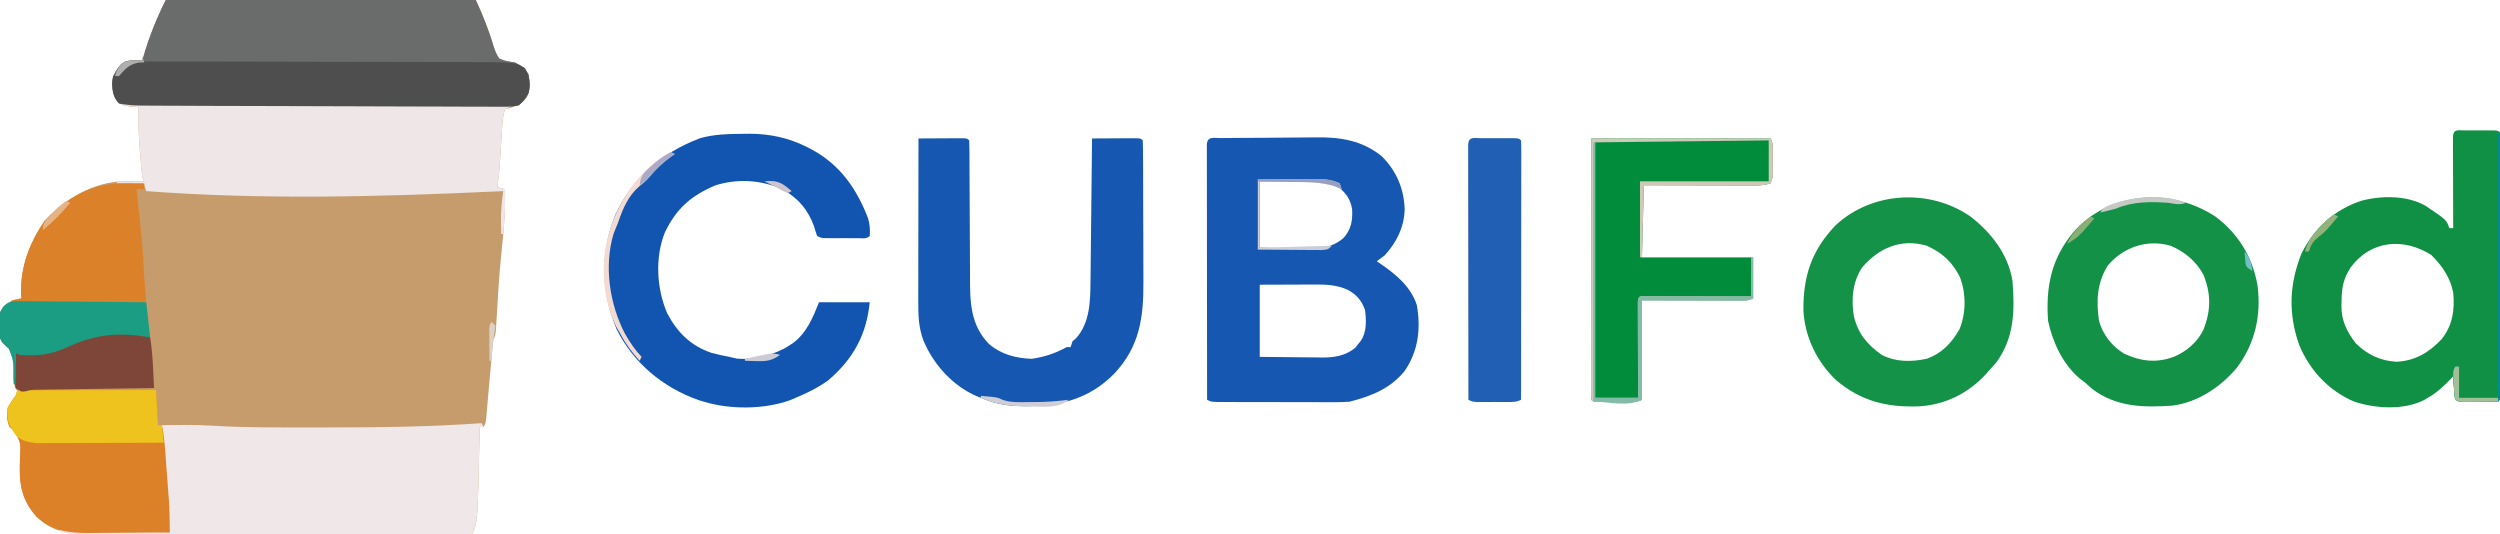 <?xml version="1.0" encoding="UTF-8"?>
<svg version="1.1" xmlns="http://www.w3.org/2000/svg" width="1282" height="274">
<path d="M0 0 C52.47 0 104.94 0 159 0 C162.579 7.874 165.657 15.37 168.053 23.607 C168.848 25.988 169.567 27.937 171 30 C173.733 31.357 175.909 31.584 179 32 C182.516 33.758 183.794 34.69 186 38 C186.659 42.033 186.846 46.145 185.125 49.918 C182.076 53.979 178.737 54.816 174 56 C172.92 59.241 172.714 61.947 172.5 65.355 C172.417 66.618 172.335 67.881 172.25 69.182 C172.166 70.517 172.083 71.852 172 73.188 C171 88.971 171 88.971 170 96 C171.32 96.33 172.64 96.66 174 97 C174.208 106.52 173.573 115.788 172.562 125.25 C171.441 136.163 170.544 147.043 170 158 C169.847 160.647 169.676 163.292 169.5 165.938 C169.428 167.06 169.356 168.183 169.281 169.34 C169 172 169 172 168 174 C167.804 175.376 167.656 176.758 167.535 178.143 C167.458 178.997 167.382 179.851 167.302 180.731 C167.184 182.117 167.184 182.117 167.062 183.531 C166.978 184.478 166.893 185.425 166.805 186.401 C166.533 189.433 166.266 192.467 166 195.5 C165.65 199.49 165.296 203.479 164.938 207.469 C164.819 208.855 164.819 208.855 164.698 210.269 C164.621 211.123 164.544 211.977 164.465 212.857 C164.399 213.611 164.333 214.364 164.265 215.141 C164 217 164 217 163 219 C162.34 219 161.68 219 161 219 C160.98 219.966 160.96 220.932 160.94 221.927 C159.961 268.078 159.961 268.078 157 274 C130.183 274.093 103.367 274.164 76.55 274.207 C64.098 274.228 51.646 274.256 39.194 274.302 C28.34 274.342 17.485 274.367 6.631 274.376 C0.885 274.382 -4.861 274.394 -10.607 274.423 C-16.019 274.45 -21.431 274.458 -26.844 274.452 C-28.826 274.454 -30.809 274.461 -32.791 274.477 C-45.789 274.573 -56.307 274.303 -66.246 264.926 C-74.06 256.346 -75.228 248.277 -74.812 237 C-74.762 235.933 -74.711 234.865 -74.658 233.766 C-74.375 227.068 -74.375 227.068 -77.449 221.375 C-78.291 220.591 -79.133 219.808 -80 219 C-81.604 215.792 -81.492 212.48 -81 209 C-79.062 205.625 -79.062 205.625 -77 203 C-76.505 202.01 -76.505 202.01 -76 201 C-76.304 200.46 -76.608 199.92 -76.922 199.363 C-78.44 196.035 -78.211 192.777 -78.25 189.188 C-78.324 183.774 -78.324 183.774 -80.395 178.887 C-81.491 177.893 -82.587 176.9 -83.684 175.906 C-86.713 171.519 -85.916 165.03 -85 160 C-82.603 156.217 -81.543 155.19 -77.25 153.688 C-76.177 153.461 -75.105 153.234 -74 153 C-74.046 152.38 -74.093 151.76 -74.141 151.121 C-74.714 137.059 -69.947 124.723 -62.125 113.25 C-51.192 101.673 -37.44 93.401 -21.246 92.879 C-17.828 92.875 -14.417 92.911 -11 93 C-11.33 92.34 -11.66 91.68 -12 91 C-12.501 87.224 -12.755 83.421 -13.062 79.625 C-13.153 78.59 -13.244 77.555 -13.338 76.488 C-13.932 69.31 -14.109 62.201 -14 55 C-15.258 54.897 -16.516 54.794 -17.812 54.688 C-21.732 54.197 -21.732 54.197 -23.875 52.625 C-27.208 47.811 -27.809 44.781 -27 39 C-25.379 35.815 -24.027 33.779 -21.188 31.625 C-18.097 30.742 -15.193 30.877 -12 31 C-11.841 30.429 -11.683 29.858 -11.52 29.27 C-8.578 19.049 -4.759 9.518 0 0 Z " fill="#C69C6D" transform="translate(85,0)"/>
<path d="M0 0 C52.47 0 104.94 0 159 0 C162.579 7.874 165.657 15.37 168.053 23.607 C168.848 25.988 169.567 27.937 171 30 C173.733 31.357 175.909 31.584 179 32 C182.516 33.758 183.794 34.69 186 38 C186.371 40.27 186.371 40.27 186.438 42.812 C186.477 43.644 186.517 44.475 186.559 45.332 C185.774 49.082 183.933 51.621 181 54 C178.021 54.596 175.855 54.794 172.884 54.728 C172.072 54.734 171.259 54.74 170.422 54.746 C167.7 54.758 164.981 54.728 162.26 54.697 C160.308 54.697 158.357 54.7 156.405 54.705 C151.105 54.711 145.806 54.679 140.507 54.641 C134.962 54.608 129.416 54.607 123.871 54.603 C114.557 54.591 105.244 54.557 95.93 54.508 C82.799 54.438 69.667 54.409 56.535 54.387 C46.337 54.369 36.139 54.339 25.941 54.309 C24.848 54.305 23.754 54.302 22.628 54.299 C16.339 54.28 10.05 54.256 3.761 54.223 C1.856 54.214 -0.049 54.206 -1.954 54.2 C-4.555 54.191 -7.156 54.177 -9.757 54.161 C-10.887 54.159 -10.887 54.159 -12.04 54.157 C-16.122 54.124 -20.02 53.941 -24 53 C-26.727 50.091 -27.236 47.426 -27.438 43.562 C-27.28 39.066 -26.008 36.426 -23 33 C-19.591 30.414 -16.155 30.84 -12 31 C-11.841 30.429 -11.683 29.858 -11.52 29.27 C-8.578 19.049 -4.759 9.518 0 0 Z " fill="#6A6B6B" transform="translate(85,0)"/>
<path d="M0 0 C0.651 -0.008 1.301 -0.016 1.972 -0.025 C4.139 -0.05 6.306 -0.066 8.474 -0.081 C9.217 -0.086 9.96 -0.091 10.725 -0.097 C14.67 -0.123 18.616 -0.143 22.561 -0.157 C25.805 -0.17 29.049 -0.198 32.293 -0.239 C36.224 -0.289 40.154 -0.313 44.085 -0.32 C45.572 -0.327 47.059 -0.342 48.546 -0.366 C61.059 -0.558 72.192 1.171 82.275 9.255 C89.816 16.685 93.7 25.854 94.087 36.38 C93.951 45.389 89.897 53.703 83.775 60.193 C82.464 61.223 81.136 62.231 79.775 63.193 C80.488 63.666 81.2 64.139 81.935 64.626 C89.783 70.045 97.324 76.294 100.337 85.708 C102.461 97.768 101.062 109.296 94.025 119.505 C86.651 128.52 76.825 132.392 65.775 135.193 C63.352 135.363 60.922 135.439 58.494 135.436 C57.804 135.438 57.114 135.44 56.402 135.442 C54.145 135.445 51.888 135.435 49.63 135.423 C48.053 135.422 46.476 135.422 44.899 135.422 C41.607 135.42 38.314 135.412 35.022 135.399 C30.797 135.382 26.573 135.378 22.348 135.379 C19.098 135.378 15.847 135.373 12.597 135.366 C11.038 135.362 9.48 135.36 7.921 135.36 C5.75 135.358 3.579 135.349 1.408 135.338 C-0.445 135.332 -0.445 135.332 -2.337 135.327 C-5.225 135.193 -5.225 135.193 -7.225 134.193 C-7.249 116.869 -7.266 99.545 -7.277 82.222 C-7.282 74.178 -7.289 66.135 -7.301 58.092 C-7.311 51.084 -7.317 44.076 -7.319 37.068 C-7.321 33.355 -7.324 29.643 -7.331 25.93 C-7.339 21.792 -7.339 17.653 -7.339 13.515 C-7.342 12.275 -7.346 11.035 -7.35 9.758 C-7.348 8.637 -7.347 7.517 -7.346 6.362 C-7.347 5.382 -7.347 4.403 -7.348 3.393 C-7.095 -1.145 -3.858 0.042 0 0 Z M19.775 22.193 C19.775 33.413 19.775 44.633 19.775 56.193 C25.199 56.296 30.623 56.399 36.212 56.505 C37.905 56.551 39.598 56.596 41.343 56.643 C49.337 56.769 56.428 56.718 62.775 51.193 C66.657 46.78 67.423 42.438 67.157 36.623 C66.323 31.324 64.01 28.171 59.775 24.818 C54.868 22.16 50.679 22.054 45.165 22.095 C44.521 22.096 43.876 22.097 43.212 22.098 C40.816 22.103 38.42 22.117 36.025 22.13 C30.662 22.151 25.3 22.172 19.775 22.193 Z M19.775 75.193 C19.775 87.403 19.775 99.613 19.775 112.193 C25.183 112.262 30.59 112.322 35.998 112.358 C37.835 112.373 39.672 112.393 41.509 112.419 C44.16 112.456 46.811 112.473 49.462 112.486 C50.274 112.501 51.086 112.517 51.922 112.533 C58.155 112.535 63.888 111.603 68.833 107.474 C69.516 106.592 69.516 106.592 70.212 105.693 C70.685 105.105 71.158 104.517 71.646 103.912 C74.729 99.217 74.407 93.575 73.775 88.193 C72.028 83.264 69.383 80.199 64.775 77.755 C59.111 75.209 53.543 75.053 47.411 75.095 C46.709 75.096 46.006 75.097 45.282 75.098 C42.675 75.103 40.069 75.117 37.462 75.13 C28.707 75.161 28.707 75.161 19.775 75.193 Z " fill="#1557B1" transform="translate(626.225,70.807)"/>
<path d="M0 0 C0.33 0.66 0.66 1.32 1 2 C0.34 2 -0.32 2 -1 2 C-1.02 2.966 -1.04 3.932 -1.06 4.927 C-2.039 51.078 -2.039 51.078 -5 57 C-31.903 57.047 -58.806 57.082 -85.709 57.104 C-98.2 57.114 -110.692 57.128 -123.183 57.151 C-134.068 57.171 -144.954 57.184 -155.84 57.188 C-161.605 57.191 -167.37 57.197 -173.136 57.211 C-178.56 57.225 -183.985 57.229 -189.409 57.226 C-191.402 57.227 -193.395 57.231 -195.387 57.238 C-198.105 57.248 -200.822 57.246 -203.54 57.241 C-204.331 57.246 -205.122 57.252 -205.937 57.258 C-210.066 57.236 -213.286 56.856 -217 55 C-213.25 53.875 -213.25 53.875 -211 55 C-209.367 55.119 -207.729 55.177 -206.091 55.205 C-205.07 55.225 -204.049 55.245 -202.998 55.266 C-201.892 55.282 -200.787 55.299 -199.648 55.316 C-197.955 55.348 -197.955 55.348 -196.227 55.379 C-192.61 55.445 -188.992 55.504 -185.375 55.562 C-182.927 55.606 -180.479 55.649 -178.031 55.693 C-172.021 55.801 -166.011 55.902 -160 56 C-160.086 55.116 -160.171 54.231 -160.26 53.32 C-161.934 35.888 -163.457 18.512 -164 1 C-160.917 0.972 -157.833 0.953 -154.75 0.938 C-153.916 0.929 -153.082 0.921 -152.223 0.912 C-147.143 0.894 -142.103 1.04 -137.033 1.353 C-120.235 2.36 -103.4 2.196 -86.578 2.188 C-83.859 2.187 -81.139 2.188 -78.42 2.19 C-52.235 2.194 -26.13 1.867 0 0 Z " fill="#F0E7E8" transform="translate(247,217)"/>
<path d="M0 0 C66 0.33 132 0.66 200 1 C198.68 1.66 197.36 2.32 196 3 C194.92 6.241 194.714 8.947 194.5 12.355 C194.417 13.618 194.335 14.881 194.25 16.182 C194.166 17.517 194.083 18.852 194 20.188 C193 35.971 193 35.971 192 43 C193.32 43.33 194.64 43.66 196 44 C196.109 51.741 195.972 59.314 195 67 C194.67 67 194.34 67 194 67 C193.972 65.021 193.953 63.042 193.938 61.062 C193.926 59.96 193.914 58.858 193.902 57.723 C193.978 54.847 194.176 52.117 194.506 49.267 C194.598 48.466 194.69 47.664 194.785 46.838 C194.856 46.231 194.927 45.625 195 45 C194.193 45.038 193.387 45.075 192.556 45.114 C132.259 47.91 72.29 49.536 12 45 C11.505 43.515 11.505 43.515 11 42 C4.07 41.505 4.07 41.505 -3 41 C-3 40.67 -3 40.34 -3 40 C1.62 40 6.24 40 11 40 C10.67 39.34 10.34 38.68 10 38 C9.499 34.224 9.245 30.421 8.938 26.625 C8.847 25.59 8.756 24.555 8.662 23.488 C8.068 16.31 7.891 9.201 8 2 C5.36 1.67 2.72 1.34 0 1 C0 0.67 0 0.34 0 0 Z " fill="#EFE6E7" transform="translate(63,53)"/>
<path d="M0 0 C1.561 -0.021 1.561 -0.021 3.154 -0.043 C13.519 0.022 23.186 2.153 32.438 6.875 C33.445 7.388 33.445 7.388 34.472 7.911 C49.146 15.772 57.661 27.986 63.59 43.332 C64.475 46.509 64.672 49.094 64.438 52.375 C62.727 54.086 60.494 53.505 58.16 53.508 C57.09 53.509 56.019 53.51 54.916 53.512 C53.789 53.508 52.661 53.504 51.5 53.5 C50.377 53.504 49.253 53.508 48.096 53.512 C47.024 53.51 45.952 53.509 44.848 53.508 C43.859 53.507 42.87 53.506 41.852 53.504 C39.438 53.375 39.438 53.375 37.438 52.375 C36.867 50.746 36.356 49.095 35.875 47.438 C32.896 38.984 27.41 32.635 19.5 28.375 C8.653 23.623 -3.234 22.896 -14.562 26.375 C-27.097 31.62 -34.739 38.29 -40.637 50.621 C-45.761 63.444 -44.858 79.351 -39.461 91.945 C-34.276 101.814 -27.291 108.815 -16.531 112.379 C-13.554 113.157 -10.584 113.796 -7.562 114.375 C-6.304 114.664 -5.046 114.953 -3.75 115.25 C5.037 116.153 16.164 113.269 23.438 108.375 C24.038 107.978 24.639 107.581 25.258 107.172 C32.137 101.99 35.316 94.178 38.438 86.375 C47.017 86.375 55.597 86.375 64.438 86.375 C62.775 102.997 56.014 115.406 43.258 126.309 C38.007 130.156 32.409 132.872 26.438 135.375 C24.889 136.029 24.889 136.029 23.309 136.695 C10.01 141.362 -7.107 141.459 -20.562 137.375 C-21.498 137.091 -22.434 136.808 -23.398 136.516 C-41.541 130.152 -56.878 117.417 -65.438 100.062 C-73.403 80.475 -73.862 61.399 -66.125 41.719 C-57.357 22.664 -42.115 9.649 -22.656 2.273 C-15.203 0.13 -7.711 0.076 0 0 Z " fill="#1155B0" transform="translate(381.562,68.625)"/>
<path d="M0 0 C0.985 -0.001 1.97 -0.003 2.984 -0.004 C4.021 -0 5.057 0.004 6.125 0.008 C7.68 0.002 7.68 0.002 9.266 -0.004 C10.25 -0.003 11.235 -0.001 12.25 0 C13.16 0.001 14.07 0.002 15.008 0.003 C17.125 0.133 17.125 0.133 18.125 1.133 C18.224 2.902 18.251 4.675 18.252 6.447 C18.256 8.176 18.256 8.176 18.261 9.94 C18.257 11.854 18.257 11.854 18.254 13.807 C18.256 15.155 18.258 16.503 18.26 17.851 C18.264 21.523 18.262 25.194 18.259 28.866 C18.257 32.699 18.259 36.533 18.261 40.367 C18.263 46.807 18.26 53.246 18.255 59.686 C18.25 67.142 18.252 74.597 18.257 82.053 C18.262 88.442 18.262 94.832 18.26 101.222 C18.258 105.043 18.258 108.864 18.261 112.686 C18.264 116.278 18.262 119.869 18.256 123.461 C18.254 125.416 18.257 127.371 18.261 129.325 C18.258 130.478 18.255 131.631 18.252 132.818 C18.251 134.33 18.251 134.33 18.251 135.873 C18.125 138.133 18.125 138.133 17.125 139.133 C15.66 139.232 14.191 139.264 12.723 139.266 C11.833 139.267 10.942 139.268 10.025 139.27 C9.089 139.266 8.152 139.262 7.188 139.258 C6.255 139.262 5.322 139.266 4.361 139.27 C3.47 139.268 2.579 139.267 1.66 139.266 C0.839 139.264 0.018 139.263 -0.828 139.262 C-2.875 139.133 -2.875 139.133 -4.875 138.133 C-5.289 135.41 -5.289 135.41 -5.5 132.07 C-5.612 130.413 -5.612 130.413 -5.727 128.723 C-5.776 127.868 -5.825 127.013 -5.875 126.133 C-6.529 126.821 -6.529 126.821 -7.195 127.523 C-10.837 131.276 -14.296 134.529 -18.875 137.133 C-19.5 137.505 -20.125 137.878 -20.77 138.262 C-31.31 143.56 -45.508 142.681 -56.5 139.133 C-69.624 133.634 -79.388 123.119 -84.844 110.051 C-90.538 93.939 -89.96 78.728 -83.59 62.949 C-76.908 49.827 -66.894 40.755 -53.031 36.09 C-42.582 33.342 -29.792 33.256 -20.215 38.566 C-9.293 45.878 -9.293 45.878 -7.875 50.133 C-7.215 50.133 -6.555 50.133 -5.875 50.133 C-5.877 49.521 -5.879 48.91 -5.882 48.279 C-5.904 41.937 -5.919 35.595 -5.93 29.253 C-5.935 26.883 -5.942 24.513 -5.95 22.143 C-5.963 18.745 -5.968 15.347 -5.973 11.949 C-5.978 10.883 -5.983 9.816 -5.988 8.717 C-5.988 7.736 -5.988 6.755 -5.989 5.744 C-5.991 4.876 -5.993 4.008 -5.995 3.113 C-5.757 -0.81 -3.369 0.004 0 0 Z M-58.375 70.156 C-62.293 76.145 -63.072 80.794 -63.125 87.945 C-63.146 88.632 -63.166 89.318 -63.188 90.025 C-63.244 97.526 -60.419 103.161 -55.875 109.133 C-50.124 114.884 -43.077 118.259 -34.875 118.633 C-25.461 118.175 -18.243 113.869 -11.875 107.133 C-6.162 100.067 -5.009 91.969 -5.875 83.133 C-7.431 75.249 -11.517 69.49 -17.125 63.883 C-31.13 54.971 -48.022 56.19 -58.375 70.156 Z " fill="#109044" transform="translate(1263.875,66.867)"/>
<path d="M0 0 C4.146 -0.029 8.292 -0.047 12.438 -0.062 C14.214 -0.075 14.214 -0.075 16.025 -0.088 C17.15 -0.091 18.275 -0.094 19.434 -0.098 C20.476 -0.103 21.518 -0.108 22.592 -0.114 C25 0 25 0 26 1 C26.104 3.65 26.144 6.275 26.142 8.925 C26.147 10.172 26.147 10.172 26.152 11.444 C26.16 13.256 26.165 15.069 26.169 16.882 C26.176 19.758 26.191 22.634 26.21 25.511 C26.262 33.692 26.31 41.873 26.326 50.055 C26.336 55.055 26.366 60.055 26.407 65.055 C26.419 66.955 26.425 68.855 26.422 70.755 C26.411 83.718 26.531 95.457 36.098 105.348 C42.296 110.731 49.875 112.699 58 113 C64.492 112.104 70.26 110.172 76 107 C76.66 107 77.32 107 78 107 C78.495 105.515 78.495 105.515 79 104 C79.598 103.484 80.196 102.969 80.812 102.438 C87.87 94.574 88.127 83.609 88.205 73.564 C88.215 72.763 88.225 71.963 88.235 71.137 C88.267 68.519 88.292 65.9 88.316 63.281 C88.337 61.454 88.358 59.627 88.379 57.8 C88.434 53.013 88.484 48.226 88.532 43.439 C88.583 38.545 88.638 33.651 88.693 28.758 C88.801 19.172 88.902 9.586 89 0 C93.146 -0.029 97.292 -0.047 101.438 -0.062 C102.622 -0.071 103.806 -0.079 105.025 -0.088 C106.15 -0.091 107.275 -0.094 108.434 -0.098 C109.476 -0.103 110.518 -0.108 111.592 -0.114 C114 0 114 0 115 1 C115.111 3.736 115.157 6.448 115.161 9.185 C115.169 10.473 115.169 10.473 115.176 11.787 C115.191 14.646 115.198 17.504 115.203 20.363 C115.209 22.351 115.215 24.339 115.22 26.326 C115.231 30.507 115.237 34.688 115.24 38.868 C115.246 44.2 115.27 49.531 115.298 54.863 C115.317 58.976 115.322 63.09 115.324 67.204 C115.327 69.167 115.335 71.131 115.348 73.094 C115.464 91.707 113.512 106.806 100.18 120.816 C86.993 134.027 72.154 137.273 54.188 137.321 C46.077 137.23 39.48 136.303 32 133 C31.286 132.723 30.572 132.446 29.836 132.16 C17.514 126.834 7.704 115.917 2.562 103.688 C0.077 97.123 -0.143 90.71 -0.114 83.782 C-0.114 82.874 -0.114 81.966 -0.114 81.03 C-0.113 78.044 -0.106 75.057 -0.098 72.07 C-0.096 69.994 -0.094 67.917 -0.093 65.841 C-0.09 60.386 -0.08 54.931 -0.069 49.477 C-0.058 43.906 -0.054 38.336 -0.049 32.766 C-0.038 21.844 -0.021 10.922 0 0 Z " fill="#1557B1" transform="translate(471,71)"/>
<path d="M0 0 C11.941 8.956 19.024 20.723 21.648 35.312 C23.668 50.749 20.387 65.208 10.996 77.656 C2.733 87.471 -9.074 95.377 -22 97 C-36.774 98.05 -50.863 97.765 -63.125 88.438 C-64.428 87.305 -65.72 86.159 -67 85 C-67.811 84.394 -68.622 83.788 -69.457 83.164 C-78.256 75.676 -83.334 64.637 -85.75 53.562 C-86.975 36.111 -84.168 21.808 -72.824 8.121 C-54.296 -13.009 -22.922 -14.965 0 0 Z M-55 25 C-60.651 33.789 -61.145 43.374 -59.609 53.602 C-57.665 60.655 -52.895 66.682 -46.617 70.418 C-37.953 74.378 -30.118 75.248 -21.098 71.906 C-14.539 69.073 -9.119 64.393 -5.992 57.91 C-2.189 47.997 -2.14 39.883 -6 30 C-9.774 22.991 -15.665 18.03 -23 15 C-34.876 11.562 -47.038 15.704 -55 25 Z " fill="#129147" transform="translate(1136,111)"/>
<path d="M0 0 C10.711 8.241 19.383 19.328 21.625 33.02 C22.812 48.141 22.628 62.246 13.312 74.895 C12.109 76.292 10.88 77.668 9.625 79.02 C9.006 79.717 8.387 80.414 7.75 81.133 C-1.396 90.924 -12.993 96.607 -26.418 97.402 C-42.79 97.948 -55.817 94.836 -68.625 84.141 C-78.564 74.822 -84.824 61.952 -85.578 48.355 C-85.786 30.793 -81.437 17.47 -69.07 4.531 C-50.43 -12.839 -20.862 -14.403 0 0 Z M-55.375 26.02 C-60.397 33.493 -61.157 42.547 -59.688 51.27 C-57.53 60.15 -52.796 65.811 -45.375 71.02 C-38.071 74.769 -30.291 74.626 -22.375 73.02 C-14.543 70.191 -9.664 64.966 -5.562 57.895 C-2.128 49.58 -2.107 39.508 -5.324 31.121 C-9.22 23.33 -14.465 18.571 -22.375 15.02 C-35.49 11.223 -46.701 16.062 -55.375 26.02 Z " fill="#149248" transform="translate(1010.375,110.98)"/>
<path d="M0 0 C30.36 0 60.72 0 92 0 C93.131 2.263 93.129 3.518 93.133 6.027 C93.134 6.819 93.135 7.612 93.137 8.428 C93.133 9.256 93.129 10.084 93.125 10.938 C93.129 11.762 93.133 12.586 93.137 13.436 C93.135 14.229 93.134 15.022 93.133 15.84 C93.132 16.566 93.131 17.291 93.129 18.039 C93 20 93 20 92 23 C88.746 24.085 86.391 24.12 82.968 24.114 C81.727 24.113 80.486 24.113 79.207 24.113 C77.853 24.108 76.499 24.103 75.145 24.098 C73.759 24.096 72.373 24.094 70.987 24.093 C67.343 24.09 63.698 24.08 60.053 24.069 C56.333 24.058 52.613 24.054 48.893 24.049 C41.595 24.039 34.298 24.019 27 24 C26.67 36.21 26.34 48.42 26 61 C44.81 61 63.62 61 83 61 C83 67.93 83 74.86 83 82 C80.429 83.286 78.603 83.12 75.724 83.114 C74.073 83.113 74.073 83.113 72.388 83.113 C71.195 83.108 70.002 83.103 68.773 83.098 C67.555 83.096 66.338 83.095 65.083 83.093 C61.18 83.088 57.278 83.075 53.375 83.062 C50.734 83.057 48.094 83.053 45.453 83.049 C38.969 83.039 32.484 83.019 26 83 C26 99.83 26 116.66 26 134 C23.457 135.271 21.652 135.129 18.809 135.133 C17.782 135.134 16.755 135.135 15.697 135.137 C14.622 135.133 13.546 135.129 12.438 135.125 C11.358 135.129 10.278 135.133 9.166 135.137 C7.628 135.135 7.628 135.135 6.059 135.133 C5.113 135.132 4.167 135.131 3.193 135.129 C1 135 1 135 0 134 C-0.096 132.266 -0.122 130.529 -0.12 128.793 C-0.122 127.664 -0.123 126.535 -0.124 125.372 C-0.121 124.122 -0.117 122.873 -0.114 121.586 C-0.114 120.279 -0.114 118.971 -0.114 117.625 C-0.114 114.03 -0.108 110.435 -0.101 106.84 C-0.095 103.087 -0.095 99.334 -0.093 95.581 C-0.09 88.47 -0.082 81.358 -0.072 74.247 C-0.059 64.64 -0.053 55.034 -0.048 45.427 C-0.038 30.285 -0.018 15.142 0 0 Z " fill="#018C3C" transform="translate(816,71)"/>
<path d="M0 0 C0.524 0.163 1.048 0.325 1.587 0.493 C4.638 1.134 7.485 1.119 10.604 1.114 C11.259 1.114 11.913 1.114 12.587 1.114 C14.74 1.113 16.893 1.106 19.047 1.098 C20.543 1.096 22.04 1.094 23.536 1.093 C27.469 1.09 31.401 1.08 35.333 1.069 C39.349 1.058 43.364 1.054 47.379 1.049 C55.253 1.038 63.126 1.021 71 1 C71.495 9.91 71.495 9.91 72 19 C72.66 19 73.32 19 74 19 C75.071 23.601 75.407 28.189 75.754 32.887 C75.819 33.744 75.884 34.601 75.951 35.484 C76.088 37.295 76.223 39.106 76.357 40.918 C76.561 43.661 76.771 46.404 76.982 49.146 C77.115 50.914 77.247 52.682 77.379 54.449 C77.441 55.257 77.504 56.065 77.568 56.897 C77.982 62.606 78.067 68.277 78 74 C70.938 74.077 63.877 74.129 56.815 74.165 C54.416 74.18 52.018 74.2 49.619 74.226 C46.156 74.263 42.694 74.28 39.23 74.293 C38.172 74.308 37.113 74.324 36.022 74.34 C26.058 74.342 17.089 73.12 9.719 65.961 C1.175 56.213 0.745 47.281 1.342 34.766 C1.625 28.068 1.625 28.068 -1.449 22.375 C-2.291 21.591 -3.133 20.808 -4 20 C-5.604 16.793 -5.493 13.48 -5 10 C-3.062 6.75 -3.062 6.75 -1 4 C-0.231 1.774 -0.231 1.774 0 0 Z " fill="#DD8128" transform="translate(9,199)"/>
<path d="M0 0 C0.763 -0.004 1.527 -0.008 2.313 -0.012 C4.874 -0.021 7.433 -0.002 9.993 0.018 C11.828 0.017 13.663 0.015 15.498 0.011 C20.486 0.006 25.474 0.025 30.462 0.049 C35.686 0.071 40.91 0.07 46.134 0.072 C54.914 0.078 63.695 0.1 72.476 0.131 C83.725 0.171 94.974 0.189 106.223 0.198 C115.911 0.207 125.598 0.224 135.285 0.243 C137.36 0.247 139.435 0.251 141.51 0.255 C147.433 0.264 153.357 0.279 159.281 0.301 C161.071 0.308 162.862 0.312 164.652 0.315 C189.593 0.356 189.593 0.356 194.643 3.425 C197.166 7.687 197.689 11.665 196.456 16.488 C194.836 18.969 193.702 20.658 191.456 22.488 C188.477 23.083 186.311 23.282 183.34 23.216 C182.527 23.222 181.715 23.228 180.877 23.234 C178.156 23.246 175.437 23.215 172.716 23.185 C170.764 23.185 168.813 23.187 166.861 23.192 C161.561 23.198 156.262 23.167 150.963 23.129 C145.417 23.095 139.872 23.095 134.327 23.09 C125.013 23.078 115.7 23.045 106.386 22.995 C93.254 22.926 80.123 22.897 66.991 22.875 C56.793 22.857 46.595 22.827 36.397 22.796 C35.304 22.793 34.21 22.79 33.083 22.787 C26.795 22.768 20.506 22.743 14.217 22.711 C12.312 22.701 10.407 22.694 8.501 22.688 C5.9 22.679 3.299 22.665 0.698 22.648 C-0.432 22.647 -0.432 22.647 -1.585 22.645 C-5.666 22.612 -9.564 22.428 -13.544 21.488 C-16.309 18.538 -16.802 15.781 -17.044 11.863 C-16.966 9.499 -16.966 9.499 -16.544 7.488 C-14.294 5.675 -14.294 5.675 -11.544 4.488 C-10.983 3.813 -10.422 3.139 -9.844 2.444 C-6.695 -0.235 -3.946 -0.061 0 0 Z " fill="#4E4E4E" transform="translate(74.544,31.512)"/>
<path d="M0 0 C1.12 -0.001 2.24 -0.003 3.395 -0.004 C4.574 -0 5.754 0.004 6.969 0.008 C8.738 0.002 8.738 0.002 10.543 -0.004 C12.223 -0.002 12.223 -0.002 13.938 0 C14.973 0.001 16.009 0.002 17.076 0.003 C19.469 0.133 19.469 0.133 20.469 1.133 C20.565 2.854 20.591 4.579 20.589 6.302 C20.59 7.423 20.592 8.543 20.593 9.698 C20.59 10.938 20.586 12.178 20.582 13.455 C20.582 14.753 20.583 16.05 20.583 17.387 C20.583 20.955 20.577 24.523 20.57 28.091 C20.564 31.816 20.563 35.541 20.562 39.266 C20.559 46.324 20.551 53.382 20.541 60.441 C20.53 68.474 20.524 76.508 20.519 84.542 C20.509 101.072 20.491 117.603 20.469 134.133 C17.934 135.4 16.146 135.262 13.312 135.266 C12.29 135.267 11.268 135.268 10.215 135.27 C9.144 135.266 8.072 135.262 6.969 135.258 C5.362 135.264 5.362 135.264 3.723 135.27 C2.7 135.268 1.678 135.267 0.625 135.266 C-0.315 135.264 -1.256 135.263 -2.225 135.262 C-4.531 135.133 -4.531 135.133 -6.531 134.133 C-6.555 116.809 -6.572 99.485 -6.583 82.161 C-6.588 74.118 -6.595 66.075 -6.607 58.032 C-6.617 51.024 -6.623 44.016 -6.625 37.008 C-6.627 33.295 -6.63 29.582 -6.637 25.87 C-6.645 21.731 -6.645 17.593 -6.645 13.455 C-6.648 12.215 -6.652 10.975 -6.656 9.698 C-6.654 8.577 -6.653 7.457 -6.652 6.302 C-6.652 5.322 -6.653 4.343 -6.654 3.333 C-6.412 -1.004 -3.737 0.004 0 0 Z " fill="#205FB4" transform="translate(759.531,70.867)"/>
<path d="M0 0 C0.884 0.005 1.767 0.009 2.678 0.014 C4.848 0.025 7.018 0.043 9.188 0.062 C9.188 1.052 9.188 2.042 9.188 3.062 C7.867 3.062 6.548 3.062 5.188 3.062 C5.273 3.852 5.359 4.641 5.447 5.455 C8.415 32.984 8.415 32.984 8.977 45.191 C9.265 50.489 9.747 55.775 10.188 61.062 C-12.582 61.062 -35.352 61.062 -58.812 61.062 C-58.812 60.733 -58.812 60.403 -58.812 60.062 C-56.337 59.568 -56.337 59.568 -53.812 59.062 C-53.859 58.442 -53.905 57.822 -53.953 57.184 C-54.526 43.121 -49.76 30.785 -41.938 19.312 C-30.183 6.866 -17.14 -0.166 0 0 Z " fill="#DB8129" transform="translate(64.812,93.938)"/>
<path d="M0 0 C0.524 0.163 1.048 0.325 1.587 0.493 C4.638 1.134 7.485 1.119 10.604 1.114 C11.259 1.114 11.913 1.114 12.587 1.114 C14.74 1.113 16.893 1.106 19.047 1.098 C20.543 1.096 22.04 1.094 23.536 1.093 C27.469 1.09 31.401 1.08 35.333 1.069 C39.349 1.058 43.364 1.054 47.379 1.049 C55.253 1.038 63.126 1.021 71 1 C71.495 9.91 71.495 9.91 72 19 C72.66 19 73.32 19 74 19 C74.495 23.455 74.495 23.455 75 28 C66.238 28.046 57.475 28.082 48.713 28.104 C44.643 28.114 40.574 28.128 36.505 28.151 C32.576 28.173 28.647 28.185 24.718 28.19 C23.221 28.193 21.724 28.201 20.228 28.211 C18.126 28.226 16.025 28.228 13.923 28.227 C12.131 28.234 12.131 28.234 10.303 28.241 C6.224 27.943 2.499 27.31 -0.645 24.562 C-4.358 19.595 -5.892 16.29 -5 10 C-3.062 6.75 -3.062 6.75 -1 4 C-0.231 1.774 -0.231 1.774 0 0 Z " fill="#EFC31D" transform="translate(9,199)"/>
<path d="M0 0 C0.911 5.643 1.298 11.23 1.562 16.938 C1.606 17.812 1.649 18.687 1.693 19.588 C1.798 21.725 1.9 23.863 2 26 C0.833 26.015 0.833 26.015 -0.358 26.031 C-7.7 26.129 -15.042 26.232 -22.383 26.339 C-26.158 26.394 -29.932 26.448 -33.706 26.497 C-37.35 26.545 -40.994 26.597 -44.638 26.653 C-46.027 26.673 -47.415 26.692 -48.804 26.709 C-50.752 26.733 -52.701 26.764 -54.649 26.795 C-55.757 26.81 -56.865 26.826 -58.007 26.842 C-60.977 26.91 -60.977 26.91 -63.709 27.638 C-66 28 -66 28 -69 26 C-69.341 24.121 -69.341 24.121 -69.293 21.867 C-69.283 21.062 -69.274 20.256 -69.264 19.426 C-69.239 18.584 -69.213 17.742 -69.188 16.875 C-69.174 16.026 -69.16 15.176 -69.146 14.301 C-69.111 12.2 -69.057 10.1 -69 8 C-67.71 8.07 -67.71 8.07 -66.395 8.141 C-56.133 8.454 -47.866 6.727 -38.555 2.398 C-26.244 -3.212 -12.985 -4.328 0 0 Z " fill="#7E4638" transform="translate(77,173)"/>
<path d="M0 0 C0.693 -0.001 1.386 -0.001 2.1 -0.002 C4.384 0.001 6.666 0.04 8.95 0.079 C10.536 0.089 12.122 0.096 13.709 0.101 C17.878 0.12 22.047 0.169 26.216 0.224 C30.472 0.276 34.729 0.298 38.985 0.323 C47.333 0.377 55.681 0.465 64.028 0.568 C65.018 9.478 65.018 9.478 66.028 18.568 C63.718 18.238 61.408 17.908 59.028 17.568 C45.782 16.191 35.557 18.084 23.481 23.622 C17.323 26.425 11.479 27.852 4.653 27.755 C3.635 27.749 2.617 27.742 1.567 27.736 C-0.972 27.568 -0.972 27.568 -2.972 26.568 C-2.972 31.848 -2.972 37.128 -2.972 42.568 C-3.302 42.568 -3.632 42.568 -3.972 42.568 C-3.974 41.494 -3.977 40.42 -3.979 39.314 C-3.816 31.52 -3.816 31.52 -6.374 24.439 C-6.922 23.945 -7.47 23.451 -8.034 22.943 C-10.558 20.656 -10.951 19.695 -11.507 16.224 C-11.73 6.832 -11.73 6.832 -9.37 2.897 C-6.161 -0.22 -4.425 -0.039 0 0 Z " fill="#1A9D83" transform="translate(10.972,154.432)"/>
<path d="M0 0 C30.36 0 60.72 0 92 0 C93.131 2.263 93.129 3.518 93.133 6.027 C93.134 6.819 93.135 7.612 93.137 8.428 C93.133 9.256 93.129 10.084 93.125 10.938 C93.129 11.762 93.133 12.586 93.137 13.436 C93.135 14.229 93.134 15.022 93.133 15.84 C93.132 16.566 93.131 17.291 93.129 18.039 C93 20 93 20 92 23 C88.746 24.085 86.391 24.12 82.968 24.114 C81.727 24.113 80.486 24.113 79.207 24.113 C77.853 24.108 76.499 24.103 75.145 24.098 C73.759 24.096 72.373 24.094 70.987 24.093 C67.343 24.09 63.698 24.08 60.053 24.069 C56.333 24.058 52.613 24.054 48.893 24.049 C41.595 24.039 34.298 24.019 27 24 C26.67 36.21 26.34 48.42 26 61 C25.67 61 25.34 61 25 61 C25 48.13 25 35.26 25 22 C46.78 22 68.56 22 91 22 C91 15.07 91 8.14 91 1 C46.945 1.495 46.945 1.495 2 2 C2 45.23 2 88.46 2 133 C9.26 133 16.52 133 24 133 C23.992 130.69 23.992 130.69 23.984 128.334 C23.966 122.645 23.955 116.955 23.945 111.265 C23.94 108.799 23.933 106.332 23.925 103.865 C23.912 100.328 23.907 96.791 23.902 93.254 C23.897 92.144 23.892 91.033 23.887 89.889 C23.887 88.358 23.887 88.358 23.886 86.795 C23.884 85.891 23.882 84.988 23.88 84.056 C24 82 24 82 25 81 C26.78 80.906 28.564 80.883 30.346 80.886 C32.058 80.887 32.058 80.887 33.804 80.887 C35.045 80.892 36.287 80.897 37.566 80.902 C39.462 80.904 39.462 80.904 41.396 80.907 C44.761 80.911 48.126 80.92 51.492 80.931 C54.923 80.942 58.355 80.946 61.787 80.951 C68.525 80.962 75.262 80.98 82 81 C82 74.4 82 67.8 82 61 C82.33 61 82.66 61 83 61 C83 67.93 83 74.86 83 82 C80.429 83.286 78.603 83.12 75.724 83.114 C74.073 83.113 74.073 83.113 72.388 83.113 C71.195 83.108 70.002 83.103 68.773 83.098 C67.555 83.096 66.338 83.095 65.083 83.093 C61.18 83.088 57.278 83.075 53.375 83.062 C50.734 83.057 48.094 83.053 45.453 83.049 C38.969 83.039 32.484 83.019 26 83 C26 99.83 26 116.66 26 134 C23.457 135.271 21.652 135.129 18.809 135.133 C17.782 135.134 16.755 135.135 15.697 135.137 C14.622 135.133 13.546 135.129 12.438 135.125 C11.358 135.129 10.278 135.133 9.166 135.137 C7.628 135.135 7.628 135.135 6.059 135.133 C5.113 135.132 4.167 135.131 3.193 135.129 C1 135 1 135 0 134 C-0.096 132.266 -0.122 130.529 -0.12 128.793 C-0.122 127.664 -0.123 126.535 -0.124 125.372 C-0.121 124.122 -0.117 122.873 -0.114 121.586 C-0.114 120.279 -0.114 118.971 -0.114 117.625 C-0.114 114.03 -0.108 110.435 -0.101 106.84 C-0.095 103.087 -0.095 99.334 -0.093 95.581 C-0.09 88.47 -0.082 81.358 -0.072 74.247 C-0.059 64.64 -0.053 55.034 -0.048 45.427 C-0.038 30.285 -0.018 15.142 0 0 Z " fill="#D1C9B8" transform="translate(816,71)"/>
<path d="M0 0 C0.33 0 0.66 0 1 0 C1 43.23 1 86.46 1 131 C8.26 131 15.52 131 23 131 C22.992 128.69 22.992 128.69 22.984 126.334 C22.966 120.645 22.955 114.955 22.945 109.265 C22.94 106.799 22.933 104.332 22.925 101.865 C22.912 98.328 22.907 94.791 22.902 91.254 C22.897 90.144 22.892 89.033 22.887 87.889 C22.887 86.358 22.887 86.358 22.886 84.795 C22.884 83.891 22.882 82.988 22.88 82.056 C23 80 23 80 24 79 C25.78 78.906 27.564 78.883 29.346 78.886 C31.058 78.887 31.058 78.887 32.804 78.887 C34.045 78.892 35.287 78.897 36.566 78.902 C38.462 78.904 38.462 78.904 40.396 78.907 C43.761 78.911 47.126 78.92 50.492 78.931 C53.923 78.942 57.355 78.946 60.787 78.951 C67.525 78.962 74.262 78.98 81 79 C81 72.4 81 65.8 81 59 C81.33 59 81.66 59 82 59 C82 65.93 82 72.86 82 80 C79.429 81.286 77.603 81.12 74.724 81.114 C73.073 81.113 73.073 81.113 71.388 81.113 C70.195 81.108 69.002 81.103 67.773 81.098 C66.555 81.096 65.338 81.095 64.083 81.093 C60.18 81.088 56.278 81.075 52.375 81.062 C49.734 81.057 47.094 81.053 44.453 81.049 C37.969 81.039 31.484 81.019 25 81 C25 97.83 25 114.66 25 132 C17.54 135.73 8.34 133 0 133 C0 89.11 0 45.22 0 0 Z " fill="#83BAA8" transform="translate(817,73)"/>
<path d="M0 0 C0.33 0 0.66 0 1 0 C1.023 17.845 1.041 35.691 1.052 53.536 C1.057 61.821 1.064 70.107 1.075 78.392 C1.085 85.611 1.092 92.83 1.094 100.048 C1.095 103.873 1.098 107.698 1.106 111.522 C1.112 115.118 1.115 118.714 1.113 122.31 C1.114 124.267 1.119 126.224 1.124 128.181 C1.123 129.335 1.122 130.49 1.12 131.679 C1.121 132.688 1.122 133.697 1.123 134.737 C1 137 1 137 0 138 C-1.465 138.099 -2.934 138.131 -4.402 138.133 C-5.292 138.134 -6.183 138.135 -7.1 138.137 C-8.036 138.133 -8.973 138.129 -9.938 138.125 C-10.87 138.129 -11.803 138.133 -12.764 138.137 C-13.655 138.135 -14.546 138.134 -15.465 138.133 C-16.286 138.132 -17.107 138.131 -17.953 138.129 C-20 138 -20 138 -22 137 C-22.414 134.383 -22.414 134.383 -22.625 131.125 C-22.737 129.52 -22.737 129.52 -22.852 127.883 C-23.14 122.28 -23.14 122.28 -22 120 C-21.34 120 -20.68 120 -20 120 C-20 125.28 -20 130.56 -20 136 C-13.4 136 -6.8 136 0 136 C0 91.12 0 46.24 0 0 Z " fill="#008C91" transform="translate(1281,68)"/>
<path d="M0 0 C0.66 0.33 1.32 0.66 2 1 C1.504 1.34 1.007 1.681 0.496 2.031 C-4.11 5.317 -7.731 8.785 -11.344 13.129 C-12.849 14.829 -14.322 16.134 -16.125 17.5 C-21.905 22.526 -24.562 28.894 -27 36 C-27.779 37.951 -28.56 39.902 -29.352 41.848 C-34.373 58.516 -31.386 77.928 -23.562 93.062 C-21.058 97.445 -18.461 101.33 -15 105 C-15.33 105.66 -15.66 106.32 -16 107 C-20.012 102.601 -23.248 98.273 -26 93 C-26.66 91.866 -27.32 90.731 -28 89.562 C-35.833 73.4 -36.212 54.783 -30.676 37.902 C-25.424 23.12 -14.462 7.231 0 0 Z " fill="#F3DBD2" transform="translate(344,78)"/>
<path d="M0 0 C5.816 -0.041 11.633 -0.083 17.625 -0.125 C19.45 -0.143 21.275 -0.161 23.155 -0.18 C24.616 -0.186 26.078 -0.191 27.539 -0.195 C28.286 -0.206 29.032 -0.216 29.802 -0.226 C34.235 -0.228 37.953 0.123 42 2 C42.495 3.485 42.495 3.485 43 5 C41.867 4.519 40.734 4.038 39.566 3.543 C32.25 1.104 24.57 1.428 16.938 1.312 C9.048 1.158 9.048 1.158 1 1 C1 12.22 1 23.44 1 35 C13.21 34.67 25.42 34.34 38 34 C36 36 36 36 32.468 36.227 C30.955 36.227 29.442 36.215 27.93 36.195 C26.871 36.192 26.871 36.192 25.791 36.189 C23.152 36.179 20.514 36.151 17.875 36.125 C9.027 36.063 9.027 36.063 0 36 C0 24.12 0 12.24 0 0 Z " fill="#CACEDB" transform="translate(645,92)"/>
<path d="M0 0 C0.66 0 1.32 0 2 0 C2 5.28 2 10.56 2 16 C8.6 16 15.2 16 22 16 C22 16.66 22 17.32 22 18 C18.708 18.029 15.417 18.047 12.125 18.062 C11.188 18.071 10.251 18.079 9.285 18.088 C7.941 18.093 7.941 18.093 6.57 18.098 C5.329 18.106 5.329 18.106 4.063 18.114 C2 18 2 18 0 17 C-0.414 14.383 -0.414 14.383 -0.625 11.125 C-0.7 10.055 -0.775 8.985 -0.852 7.883 C-1.14 2.28 -1.14 2.28 0 0 Z " fill="#A1BF99" transform="translate(1259,188)"/>
<path d="M0 0 C-3.582 1.194 -5.297 0.637 -9 0 C-18.421 -0.627 -27.213 -0.699 -36 3 C-38.653 3.741 -41.319 4.366 -44 5 C-42.243 1.486 -38.409 0.928 -34.85 -0.305 C-24.405 -3.498 -10.21 -4.23 0 0 Z " fill="#C4CAC3" transform="translate(1121,104)"/>
<path d="M0 0 C1.397 0.116 2.792 0.243 4.188 0.375 C4.965 0.445 5.742 0.514 6.543 0.586 C9 1 9 1 11.129 2.027 C15.613 3.547 20.051 3.247 24.75 3.188 C25.701 3.187 26.653 3.186 27.633 3.186 C33.494 3.149 39.187 2.748 45 2 C39.921 7.079 28.97 5.293 22.205 5.33 C14.155 5.257 7.438 4.254 0 1 C0 0.67 0 0.34 0 0 Z " fill="#D0CDD6" transform="translate(503,203)"/>
<path d="M0 0 C0.66 0.33 1.32 0.66 2 1 C-4.501 8.751 -4.501 8.751 -8.312 11.688 C-11.067 14.058 -12.016 15.554 -13 19 C-13.66 19 -14.32 19 -15 19 C-13.677 13.949 -11.623 11.035 -8.062 7.25 C-7.187 6.306 -6.312 5.363 -5.41 4.391 C-3 2 -3 2 0 0 Z " fill="#93B27B" transform="translate(1197,110)"/>
<path d="M0 0 C5.017 -0.05 10.034 -0.086 15.051 -0.11 C16.756 -0.12 18.461 -0.134 20.167 -0.151 C22.624 -0.175 25.081 -0.187 27.539 -0.195 C28.674 -0.211 28.674 -0.211 29.831 -0.227 C34.255 -0.228 37.963 0.127 42 2 C42.495 3.485 42.495 3.485 43 5 C41.877 4.519 40.754 4.038 39.598 3.543 C32.143 1.058 24.213 1.424 16.438 1.312 C14.84 1.279 13.243 1.245 11.646 1.209 C7.764 1.125 3.883 1.058 0 1 C0 0.67 0 0.34 0 0 Z " fill="#989EBF" transform="translate(645,92)"/>
<path d="M0 0 C0.66 0.33 1.32 0.66 2 1 C1.256 1.51 1.256 1.51 0.496 2.031 C-4.15 5.346 -7.849 8.844 -11.457 13.266 C-13 15 -13 15 -16 17 C-15.563 12.242 -13.812 10.442 -10.25 7.375 C-9.389 6.62 -8.528 5.864 -7.641 5.086 C-5.166 3.131 -2.813 1.426 0 0 Z " fill="#ACAAC6" transform="translate(344,78)"/>
<path d="M0 0 C0.66 0.33 1.32 0.66 2 1 C-2.329 6.184 -6.766 10.727 -12 15 C-12 11.116 -10.829 10.324 -8.25 7.5 C-7.554 6.727 -6.858 5.953 -6.141 5.156 C-4.199 3.2 -2.251 1.582 0 0 Z " fill="#E5B485" transform="translate(34,103)"/>
<path d="M0 0 C0.66 0.33 1.32 0.66 2 1 C0.612 2.611 -0.785 4.214 -2.188 5.812 C-2.965 6.706 -3.742 7.599 -4.543 8.52 C-6.894 10.893 -9.068 12.432 -12 14 C-9.313 7.954 -5.076 4.038 0 0 Z " fill="#8BAE75" transform="translate(1072,111)"/>
<path d="M0 0 C0.33 0.99 0.66 1.98 1 3 C-0.547 3.062 -0.547 3.062 -2.125 3.125 C-7.197 4.27 -8.545 6.224 -12 10 C-12.66 10 -13.32 10 -14 10 C-13.079 6.901 -12.328 5.272 -9.812 3.188 C-6.383 1.74 -3.686 1.783 0 2 C0 1.34 0 0.68 0 0 Z " fill="#AEAFB0" transform="translate(73,29)"/>
<path d="M0 0 C0.66 0.66 1.32 1.32 2 2 C1.83 3.599 1.641 5.198 1.359 6.781 C0.651 11.155 0.375 15.587 0 20 C-0.33 20 -0.66 20 -1 20 C-1.027 17.042 -1.047 14.083 -1.062 11.125 C-1.071 10.283 -1.079 9.441 -1.088 8.574 C-1.091 7.769 -1.094 6.963 -1.098 6.133 C-1.103 5.389 -1.108 4.646 -1.114 3.879 C-1 2 -1 2 0 0 Z " fill="#DCD1C4" transform="translate(252,165)"/>
<path d="M0 0 C-4.067 2.918 -6.849 3.338 -11.812 3.188 C-13.555 3.147 -13.555 3.147 -15.332 3.105 C-16.212 3.071 -17.093 3.036 -18 3 C-18 2.67 -18 2.34 -18 2 C-15.564 1.47 -13.127 0.95 -10.688 0.438 C-9.652 0.21 -9.652 0.21 -8.596 -0.021 C-5.245 -0.718 -3.305 -1.102 0 0 Z " fill="#CBCAD7" transform="translate(400,182)"/>
<path d="M0 0 C4.58 -0.467 7.249 -0.173 10.938 2.5 C11.948 3.325 12.959 4.15 14 5 C13.01 5.495 13.01 5.495 12 6 C10.195 5.293 10.195 5.293 8.125 4.188 C7.108 3.652 7.108 3.652 6.07 3.105 C5.387 2.741 4.704 2.376 4 2 C2.669 1.33 1.336 0.662 0 0 Z " fill="#CCC4CF" transform="translate(392,93)"/>
<path d="M0 0 C2.834 3.203 3.521 5.781 4 10 C1 8 1 8 0.488 6.055 C0.326 4.036 0.163 2.018 0 0 Z " fill="#73BFC7" transform="translate(1151,129)"/>
</svg>
